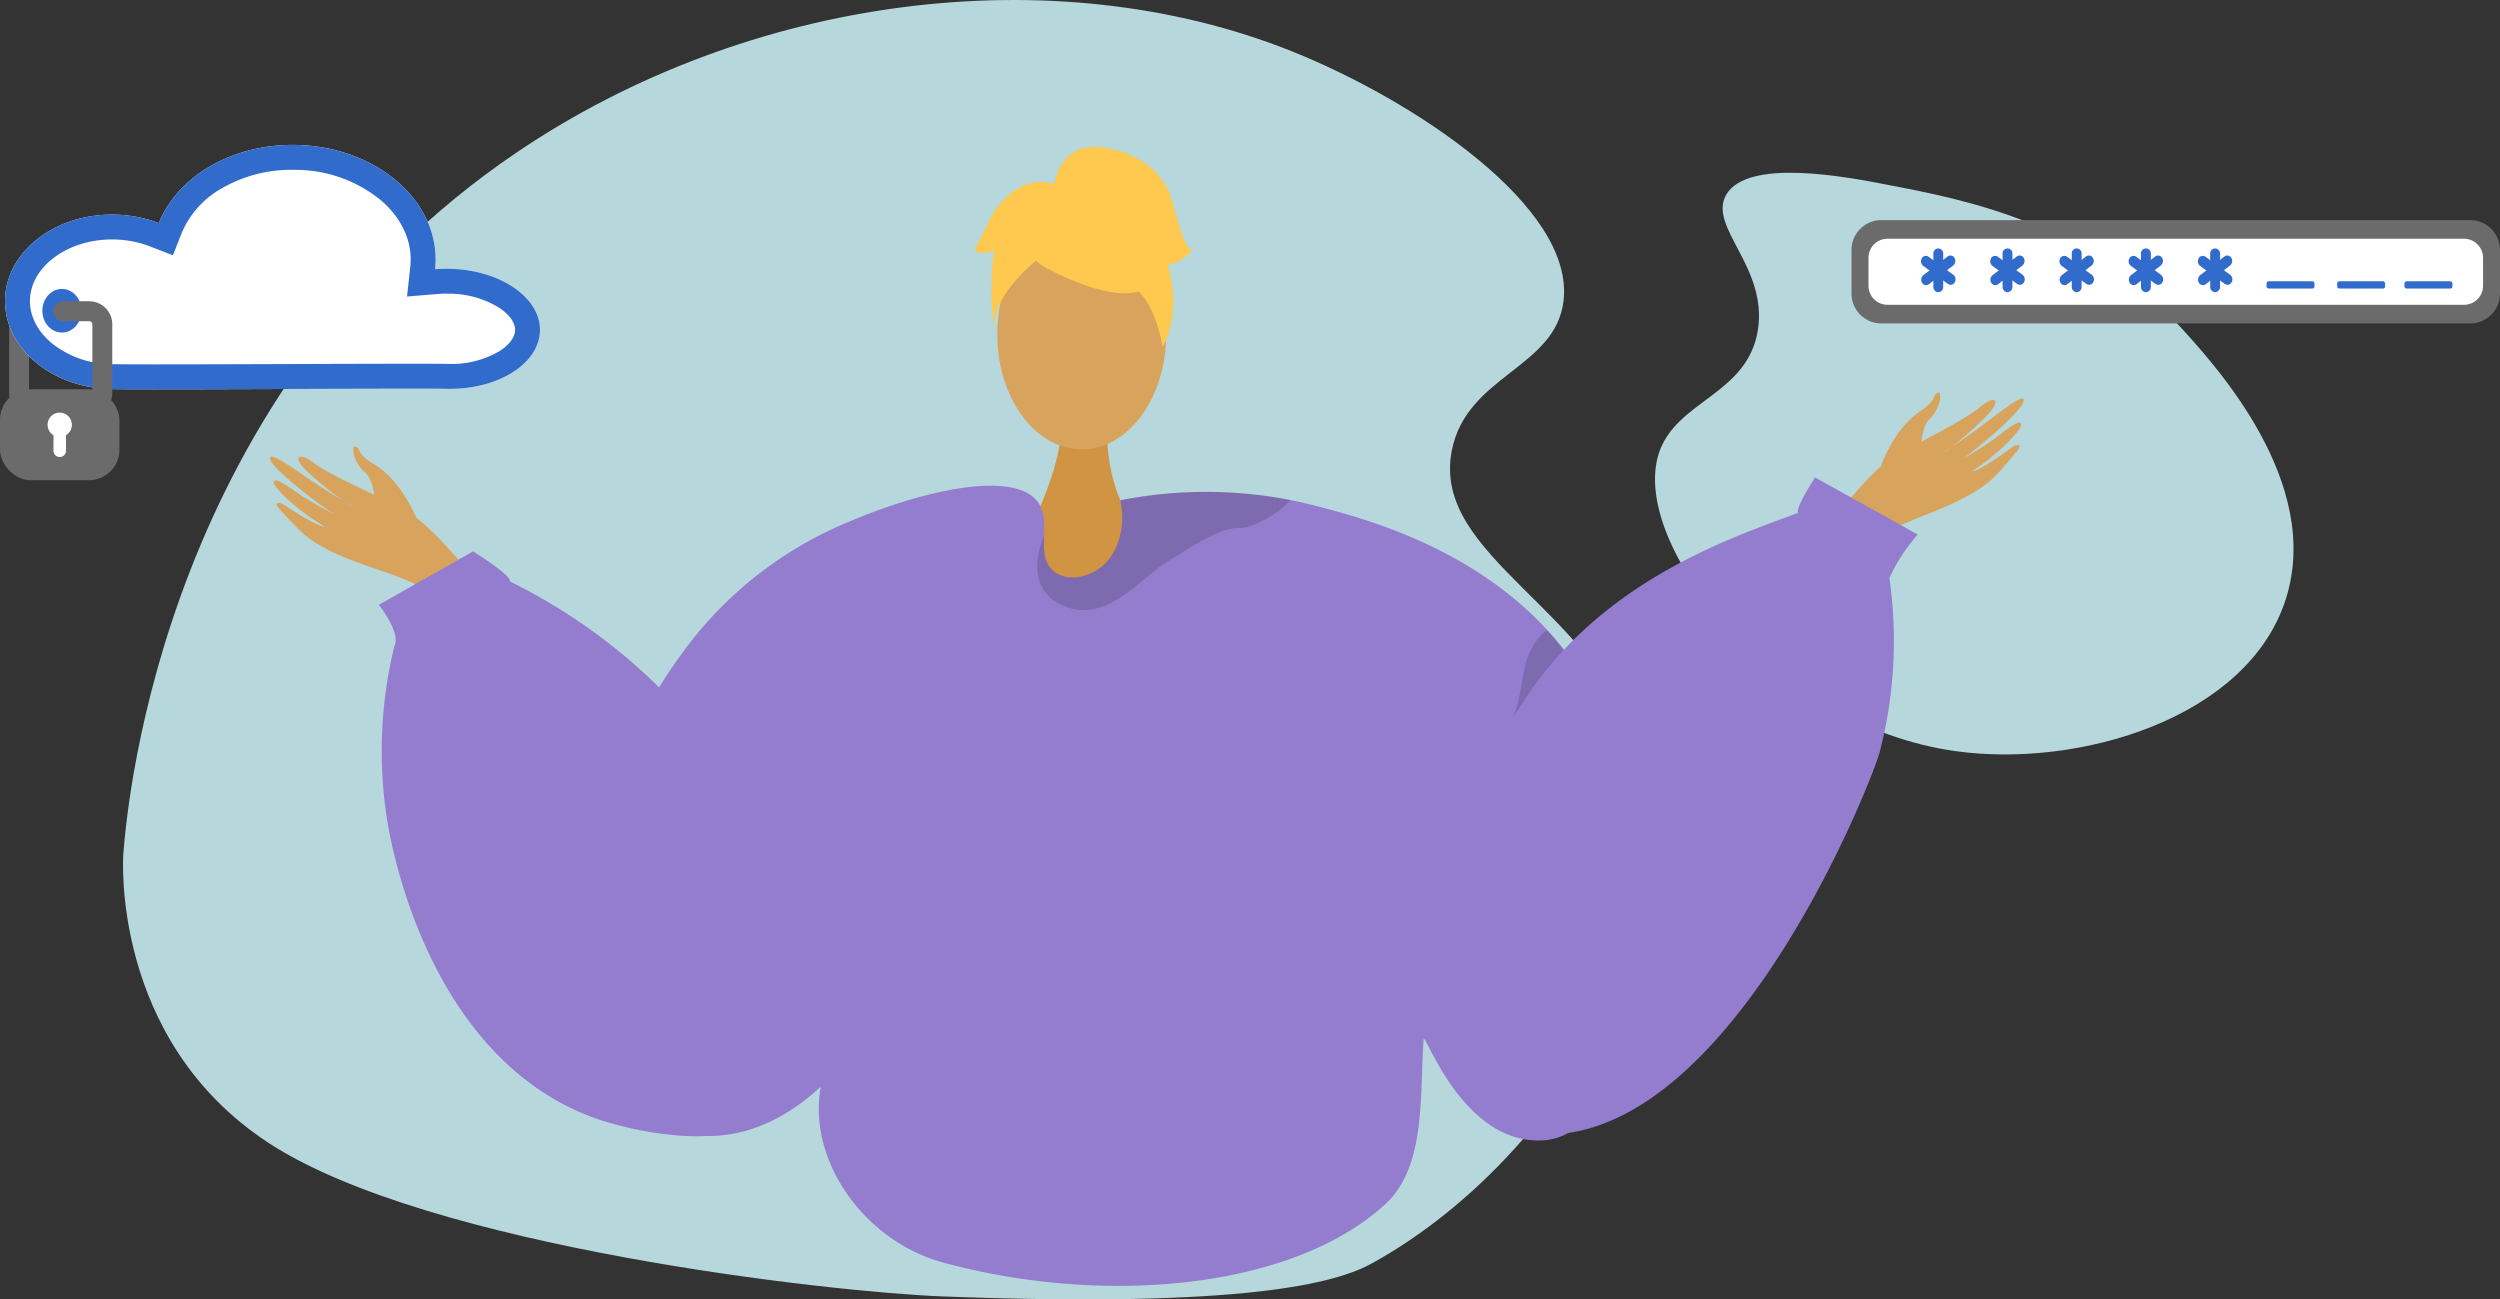 <svg xmlns="http://www.w3.org/2000/svg" width="588" height="305.613" viewBox="0 0 588 305.613"><rect x="0" y="0" width="588" height="305.613" fill="#333333" stroke="none"/><defs><style>.a{fill:#b6d7db;}.b{fill:#d19442;}.c,.g{fill:#d8a35d;}.d{fill:#ffc84f;}.e{fill:#947dce;}.f{opacity:0.15;}.g{fill-rule:evenodd;}.h{fill:#6b6b6b;}.i{fill:#fff;}.j{fill:#316ccc;}</style></defs><g transform="translate(-543.061 -365.953)"><g transform="translate(571.999 365.953)"><path class="a" d="M596.829,634.865c37.556,24.442,132.063,34.988,158.215,36,71.754,2.766,92.842-3.18,101.2-7.8,42.2-23.337,75.618-77.875,63.747-118.744-10.213-35.161-50.064-47.2-45-72.5,3.523-17.589,24.3-19.292,26.249-35,2.764-22.221-35.269-47.324-63.747-58.747-55.952-22.442-127.806-13.253-182.491,23.749-82.466,55.8-91.457,151.555-92.494,164.99C562.514,566.811,559.273,610.425,596.829,634.865Z" transform="translate(-562.444 -365.953)"/><path class="a" d="M820.5,398.4c-4.252,7.556,9.77,16.886,7.5,31.666-2.365,15.388-19.3,16.571-23.332,29.165-6.823,21.309,26.891,64.08,70,70,28.837,3.958,68.538-7.666,77.5-35.831,8.707-27.375-16.544-54.934-25-64.162-22.28-24.316-49.685-29.586-69.164-33.332C848.818,394.137,825.426,389.639,820.5,398.4Z" transform="translate(-443.47 -352.536)"/><g transform="translate(34.564 34.549)"><path class="b" d="M724.317,433.578s-1.651,18.417,9.709,28.6c7.375,6.612-10.51,35.781-21.947,34.18-6.181-.864-8.438-32.157-8.438-32.157s11.19-19.664,9.624-30.625S724.317,433.578,724.317,433.578Z" transform="translate(-527.401 -369.566)"/><ellipse class="c" cx="19.862" cy="27.098" rx="19.862" ry="27.098" transform="translate(171.061 16.956)"/><g transform="translate(165.735)"><g transform="translate(4.192 7.555)"><path class="d" d="M710.369,415.16s34.385,19.065,24.18-11.544C727.488,382.439,686.919,401.514,710.369,415.16Z" transform="translate(-697.571 -394.154)"/><path class="d" d="M717.2,407.4s-19.239,11.415-17.383,22.866c0,0-4.242-34.188,14.886-35.048s26.535.987,24.837,37.139C739.537,432.354,733.979,403.6,717.2,407.4Z" transform="translate(-699.413 -393.703)"/></g><path class="d" d="M709.094,398.383s.966-10.652,11.526-9.143,15.087,7.542,16.594,13.577,3.017,10.56,4.527,10.56c0,0-4.527,4.527-6.035,3.017,0,0,3.916,10.849-1.06,19.757,0,0-1.957-13.722-9.5-15.231S709.094,398.383,709.094,398.383Z" transform="translate(-690.448 -389.094)"/><path class="d" d="M716.217,395.572s-7.542-4.525-15.086,6.035l-4.525,9.052s1.508,1.509,4.525,0c0,0-1.374,10.63.067,16.629l4.459-18.137Z" transform="translate(-696.605 -386.375)"/></g><path class="e" d="M862.261,596.446c-19.04,1.033-27.835-26.161-28.01-23.688-.936,13.225.593,29.83-8.97,38.65-21.656,19.979-65.915,24.144-104.089,13.758-20.793-5.657-35.633-29.2-26.376-48.656.142-.3,4.059.019,4.2-.252-4.243,6.324-16.671,19.219-32.937,19.144-.211-.163-.409-.339-.62-.514-11.114-9.245-23.222-21.085-29.336-32.235C621.874,536.7,645.563,506.227,647.679,502c2.115-4.209,4.291-8.123,6.557-11.781a2.094,2.094,0,0,1,.187-.3c1.706-2.771,3.483-5.388,5.3-7.867a91.137,91.137,0,0,1,38.965-30.936c18.595-7.983,40.86-12.693,45.394-3.916l.036.072c1.051,2.08.959,4.557.888,7q-.036.929-.036,1.824c0,2.326.281,4.5,1.883,6.112,2.9,2.887,8.192,2.15,11.629-.655,3.973-3.225,5.8-9.489,4.442-15.648a103.811,103.811,0,0,1,40.052-.048c1.929.375,3.892.83,5.9,1.344,10.728,2.795,36.312,9.443,54.428,29.207a66.756,66.756,0,0,1,4.442,5.33c.128.152.233.3.351.455a.461.461,0,0,1,.058.094,72.583,72.583,0,0,1,11.583,23.632q.788,2.7,1.367,5.5C886.443,536.4,886.1,595.153,862.261,596.446Z" transform="translate(-562.923 -362.781)"/><path class="f" d="M788.332,549.31c.281-1.063-3.249-4.032-3.892-4.757a46.677,46.677,0,0,1-5.106-6.978c-4.068-6.848-6.324-14.936-5.284-22.907,1.1-8.485,5.6-15.976,9.034-23.656a48.473,48.473,0,0,0,3.962-12.084c.726-4.442,1.215-8.416,4.313-12.038a7.244,7.244,0,0,1,1.835-1.694,70.864,70.864,0,0,1,4.792,5.785.446.446,0,0,1,.058.092,72.987,72.987,0,0,1,5.749,17.835q.526,2.77.842,5.622Z" transform="translate(-492.816 -351.577)"/><path class="g" d="M613.534,453.064s-3.5-8.78-9.864-12.556c-3.786-2.244-3.283-3.222-3.85-3.8-1.88-1.923-1.372,3.2,1.62,5.669,2.431,2,2.074,7.39,3.343,9.073s5.537,5.549,7.051,5.4S613.534,453.064,613.534,453.064Z" transform="translate(-579.127 -365.83)"/><path class="g" d="M634.806,467.817c-1.081-.92-11.085-14.1-17.964-17.632s-17.441-8.119-20.708-10.648c-3.843-2.977-5.63-1.693-1.4,2.223,2.75,2.544,8.634,7.139,10.083,7.792.7.315-3.7-2.18-8.338-5.26-4.93-3.276-10.154-7.135-10.8-6.284-1.265,1.65,12.547,12.048,15.158,13.44a73.81,73.81,0,0,1-6.844-3.761c-3.016-1.881-6.275-4.525-7.278-4.146-1.578.6,5.334,7.114,11.736,10.778.03.267-2.3-.27-9.61-5.133-.735-.488-2.917-.958-.779,1.311,4.5,4.775,6.082,7.16,13.989,10.627,7.713,3.382,16.978,5.237,21.838,9.377Z" transform="translate(-585.595 -365.039)"/><path class="e" d="M705.864,564.906c-.245,7.083-2.186,13.371-6.672,17.975a19.779,19.779,0,0,1-1.871,1.684c-4.745,3.833-10.869,5.387-17.029,5.738a55.339,55.339,0,0,1-5.761,0,81.5,81.5,0,0,1-20.746-4.1c-39.2-13.977-48.047-63.778-49.074-70.089a104.093,104.093,0,0,1,1.683-41.022c1.612-3.144-3.647-9.7-3.647-9.7l8.555-4.861,10.146-5.751,3.459-1.963s9.431,5.9,8.625,7.059a134.4,134.4,0,0,1,32.7,22.6c.806.748,1.612,1.532,2.407,2.338a119.855,119.855,0,0,1,15.637,19.109l.036.048c.479.724.946,1.46,1.414,2.208a164.494,164.494,0,0,1,10.823,20.64C701.9,539.042,706.263,553.091,705.864,564.906Z" transform="translate(-577.14 -357.682)"/><path class="g" d="M839.327,445.254s3.059-8.941,9.234-13.025c3.671-2.429,3.12-3.38,3.658-3.988,1.784-2.013,1.529,3.134-1.338,5.743-2.329,2.12-1.708,7.483-2.892,9.225s-5.257,5.815-6.777,5.738S839.327,445.254,839.327,445.254Z" transform="translate(-460.511 -370.02)"/><path class="g" d="M829.936,461.038c1.033-.972,10.378-14.631,17.074-18.5s17.02-8.967,20.158-11.654c3.691-3.162,5.54-1.969,1.506,2.151-2.622,2.677-8.271,7.556-9.686,8.279-.687.351,3.588-2.359,8.068-5.664,4.763-3.513,9.789-7.625,10.482-6.808,1.344,1.585-11.939,12.653-14.479,14.171a73.78,73.78,0,0,0,6.651-4.1c2.92-2.026,6.045-4.828,7.065-4.5,1.606.52-4.976,7.368-11.192,11.342-.016.269,2.283-.382,9.348-5.6.709-.524,2.865-1.1.842,1.269-4.26,4.993-5.723,7.453-13.45,11.3-7.535,3.756-16.7,6.066-21.35,10.44Z" transform="translate(-465.141 -369.548)"/><path class="e" d="M877.213,464.839a40.66,40.66,0,0,1,6.669-10.239L859.73,441.171s-4.675,7.095-3.991,8.317c-13.413,5.082-41.574,14.028-60.5,38.577-13.1,16.98-39.08,67.15-23.979,86.037,12.365,15.466,7.669,25.091,31.176,21.118,41.04-6.936,70.836-83.2,72.472-89.389A104.028,104.028,0,0,0,877.213,464.839Z" transform="translate(-496.326 -363.421)"/><path class="e" d="M805.494,562.733a54.448,54.448,0,0,1-10.215,9.76,706.282,706.282,0,0,0-77.429-12.505c-29.43-3.132-37.868-2.372-50.946-2.981-6.5-15.591-2.747-33.507,3.612-49.028,11.454-27.968,43.22-34.268,56.673-36.933,9.875-1.963,56.193-11.138,78.949,20.372C820.571,511.425,821.669,542.514,805.494,562.733Z" transform="translate(-547.184 -350.051)"/><path class="f" d="M766.051,445.369c-2.378,2.829-8.758,6.709-12.177,6.569-4.15-.164-10.531,4.079-16.923,7.993s-14.191,14.669-24.4,10.275-4.47-16.421-4.47-16.421h.01c-.1,2.98-.182,5.9,1.842,7.935,2.892,2.887,8.2,2.151,11.629-.654,3.979-3.226,5.8-9.491,4.436-15.649A103.861,103.861,0,0,1,766.051,445.369Z" transform="translate(-526.006 -362.303)"/></g></g><g transform="translate(978.539 417.725)"><path class="h" d="M7.009,0h138.5a7.009,7.009,0,0,1,7.009,7.009V17.286a7.008,7.008,0,0,1-7.008,7.008H7.009A7.009,7.009,0,0,1,0,17.286V7.009A7.009,7.009,0,0,1,7.009,0Z"/><path class="i" d="M4.481,0H140.067a4.482,4.482,0,0,1,4.482,4.482v6.572a4.481,4.481,0,0,1-4.481,4.481H4.482A4.482,4.482,0,0,1,0,11.053V4.481A4.481,4.481,0,0,1,4.481,0Z" transform="translate(3.987 4.38)"/><g transform="translate(16.343 6.662)"><path class="j" d="M848.793,415.389a1.231,1.231,0,0,1-1.157-1.287v-7.723a1.164,1.164,0,1,1,2.316,0V414.1A1.231,1.231,0,0,1,848.793,415.389Z" transform="translate(-844.733 -405.092)"/><path class="j" d="M853.623,412.494a1.091,1.091,0,0,1-1.6.369l-5.806-4.243a1.379,1.379,0,0,1-.331-1.783,1.091,1.091,0,0,1,1.6-.367l5.806,4.242A1.38,1.38,0,0,1,853.623,412.494Z" transform="translate(-845.692 -404.517)"/><path class="j" d="M845.928,412.622a1.384,1.384,0,0,1,.293-1.792l5.715-4.4a1.089,1.089,0,0,1,1.611.325,1.382,1.382,0,0,1-.293,1.79l-5.715,4.4A1.089,1.089,0,0,1,845.928,412.622Z" transform="translate(-845.677 -404.542)"/><g transform="translate(16.279)"><path class="j" d="M859.7,415.389a1.231,1.231,0,0,1-1.159-1.287v-7.723a1.165,1.165,0,1,1,2.317,0V414.1A1.231,1.231,0,0,1,859.7,415.389Z" transform="translate(-855.637 -405.092)"/><path class="j" d="M864.527,412.494a1.091,1.091,0,0,1-1.6.369l-5.808-4.243a1.383,1.383,0,0,1-.331-1.783,1.093,1.093,0,0,1,1.605-.367l5.806,4.242A1.379,1.379,0,0,1,864.527,412.494Z" transform="translate(-856.595 -404.517)"/><path class="j" d="M856.832,412.622a1.384,1.384,0,0,1,.293-1.792l5.714-4.4a1.091,1.091,0,0,1,1.612.325,1.382,1.382,0,0,1-.294,1.79l-5.714,4.4A1.089,1.089,0,0,1,856.832,412.622Z" transform="translate(-856.58 -404.542)"/></g><g transform="translate(32.558)"><path class="j" d="M870.6,415.389a1.231,1.231,0,0,1-1.159-1.287v-7.723a1.165,1.165,0,1,1,2.317,0V414.1A1.231,1.231,0,0,1,870.6,415.389Z" transform="translate(-866.541 -405.092)"/><path class="j" d="M875.431,412.494a1.091,1.091,0,0,1-1.6.369l-5.808-4.243a1.383,1.383,0,0,1-.332-1.783,1.092,1.092,0,0,1,1.6-.367l5.808,4.242A1.383,1.383,0,0,1,875.431,412.494Z" transform="translate(-867.5 -404.517)"/><path class="j" d="M867.736,412.622a1.384,1.384,0,0,1,.293-1.792l5.714-4.4a1.089,1.089,0,0,1,1.611.325,1.382,1.382,0,0,1-.293,1.79l-5.714,4.4A1.089,1.089,0,0,1,867.736,412.622Z" transform="translate(-867.484 -404.542)"/></g><g transform="translate(48.837)"><path class="j" d="M881.506,415.389a1.231,1.231,0,0,1-1.159-1.287v-7.723a1.165,1.165,0,1,1,2.317,0V414.1A1.231,1.231,0,0,1,881.506,415.389Z" transform="translate(-877.444 -405.092)"/><path class="j" d="M886.335,412.494a1.093,1.093,0,0,1-1.605.369l-5.806-4.243a1.379,1.379,0,0,1-.331-1.783,1.092,1.092,0,0,1,1.6-.367L886,410.711A1.383,1.383,0,0,1,886.335,412.494Z" transform="translate(-878.403 -404.517)"/><path class="j" d="M878.638,412.622a1.385,1.385,0,0,1,.294-1.792l5.714-4.4a1.089,1.089,0,0,1,1.611.325,1.382,1.382,0,0,1-.293,1.79l-5.714,4.4A1.091,1.091,0,0,1,878.638,412.622Z" transform="translate(-878.387 -404.542)"/></g><g transform="translate(65.116)"><path class="j" d="M892.409,415.389a1.231,1.231,0,0,1-1.159-1.287v-7.723a1.164,1.164,0,1,1,2.316,0V414.1A1.231,1.231,0,0,1,892.409,415.389Z" transform="translate(-888.348 -405.092)"/><path class="j" d="M897.238,412.494a1.091,1.091,0,0,1-1.6.369l-5.806-4.243a1.379,1.379,0,0,1-.331-1.783,1.091,1.091,0,0,1,1.6-.367l5.806,4.242A1.379,1.379,0,0,1,897.238,412.494Z" transform="translate(-889.307 -404.517)"/><path class="j" d="M889.543,412.622a1.384,1.384,0,0,1,.293-1.792l5.715-4.4a1.089,1.089,0,0,1,1.611.325,1.382,1.382,0,0,1-.293,1.79l-5.715,4.4A1.089,1.089,0,0,1,889.543,412.622Z" transform="translate(-889.292 -404.542)"/></g></g><rect class="j" width="11.277" height="1.715" rx="0.495" transform="translate(97.609 14.383)"/><rect class="j" width="11.277" height="1.715" rx="0.495" transform="translate(114.221 14.383)"/><rect class="j" width="11.277" height="1.715" rx="0.495" transform="translate(130.057 14.383)"/></g><g transform="translate(543.061 400.039)"><g transform="translate(2.145 40.736)"><path class="h" d="M548.716,438.844a2.345,2.345,0,0,1-.915-.187,5.411,5.411,0,0,1-3.3-4.984V418.411a2.342,2.342,0,1,1,4.683,0v15.263a.744.744,0,0,0,.451.672,2.342,2.342,0,0,1-.917,4.5Z" transform="translate(-544.498 -416.069)"/></g><path class="i" d="M648.377,417.916a33.391,33.391,0,0,0-3.389.106q.1-.936.122-1.89c.3-14.73-14.379-26.971-32.775-27.339-15.083-.3-27.984,7.469-32.307,18.4a30.438,30.438,0,0,0-10.381-2.013c-14.015-.282-25.561,8.676-25.788,20.007s10.95,20.743,24.964,21.026c9.473.19,70.821-.221,78.987-.057,11.915.239,21.7-5.888,21.859-13.685S660.294,418.155,648.377,417.916Z" transform="translate(-542.669 -388.784)"/><path class="j" d="M611.484,394.639c.242,0,.488,0,.733.007a31.811,31.811,0,0,1,19.764,6.927c4.8,4,7.381,9.13,7.275,14.44-.009.446-.04.911-.09,1.381l-.761,7.048,7.066-.585c.743-.061,1.5-.093,2.245-.093.179,0,.361,0,.542,0a22.59,22.59,0,0,1,11.989,3.422c1.088.745,3.618,2.737,3.568,5.158-.048,2.359-2.544,4.219-3.614,4.91a22.208,22.208,0,0,1-11.717,3.043c-.184,0-.37,0-.557-.006-1.365-.027-4.182-.04-8.613-.04-7.233,0-17.6.034-28.574.072-11.245.037-22.874.076-31.179.076-5.461,0-8.935-.016-10.62-.051a22.665,22.665,0,0,1-14.168-4.993c-3.337-2.81-5.133-6.382-5.06-10.061.158-7.872,8.812-14.276,19.291-14.276.175,0,.351,0,.526.006a24.5,24.5,0,0,1,8.383,1.618l5.422,2.1,2.138-5.408A21.786,21.786,0,0,1,594.817,399a32.617,32.617,0,0,1,16.668-4.361Zm0-5.856c-14.718,0-27.216,7.683-31.456,18.405a30.441,30.441,0,0,0-10.381-2.013c-.215,0-.43-.007-.643-.007-13.724,0-24.921,8.856-25.145,20.015-.227,11.33,10.95,20.743,24.964,21.026,1.854.037,5.7.051,10.738.051,16.248,0,44.959-.148,59.753-.148,4.067,0,7.08.012,8.5.04.224,0,.449.006.673.006,11.611,0,21.033-6.041,21.185-13.691.157-7.8-9.376-14.313-21.293-14.552-.221,0-.442-.006-.66-.006q-1.389,0-2.729.112.1-.936.122-1.89c.3-14.73-14.379-26.971-32.775-27.339-.284-.006-.569-.009-.851-.009Z" transform="translate(-542.669 -388.784)"/><rect class="h" width="28.092" height="21.382" rx="7.161" transform="translate(0 57.477)"/><ellipse class="j" cx="4.602" cy="5.13" rx="4.602" ry="5.13" transform="translate(9.964 33.871)"/><g transform="translate(11.932 36.778)"><path class="h" d="M560.112,440.393H553.4a2.343,2.343,0,1,1,0-4.685h6.717a.737.737,0,0,0,.727-.727V418.83a.737.737,0,0,0-.727-.727h-6.118a2.342,2.342,0,1,1,0-4.685h6.118a5.418,5.418,0,0,1,5.412,5.412v16.151A5.418,5.418,0,0,1,560.112,440.393Z" transform="translate(-551.053 -413.418)"/></g><path class="i" d="M556.268,433.818a2.856,2.856,0,1,0-4.327,2.444v3.623a1.471,1.471,0,1,0,2.941,0v-3.623A2.849,2.849,0,0,0,556.268,433.818Z" transform="translate(-539.366 -367.991)"/></g></g></svg>
